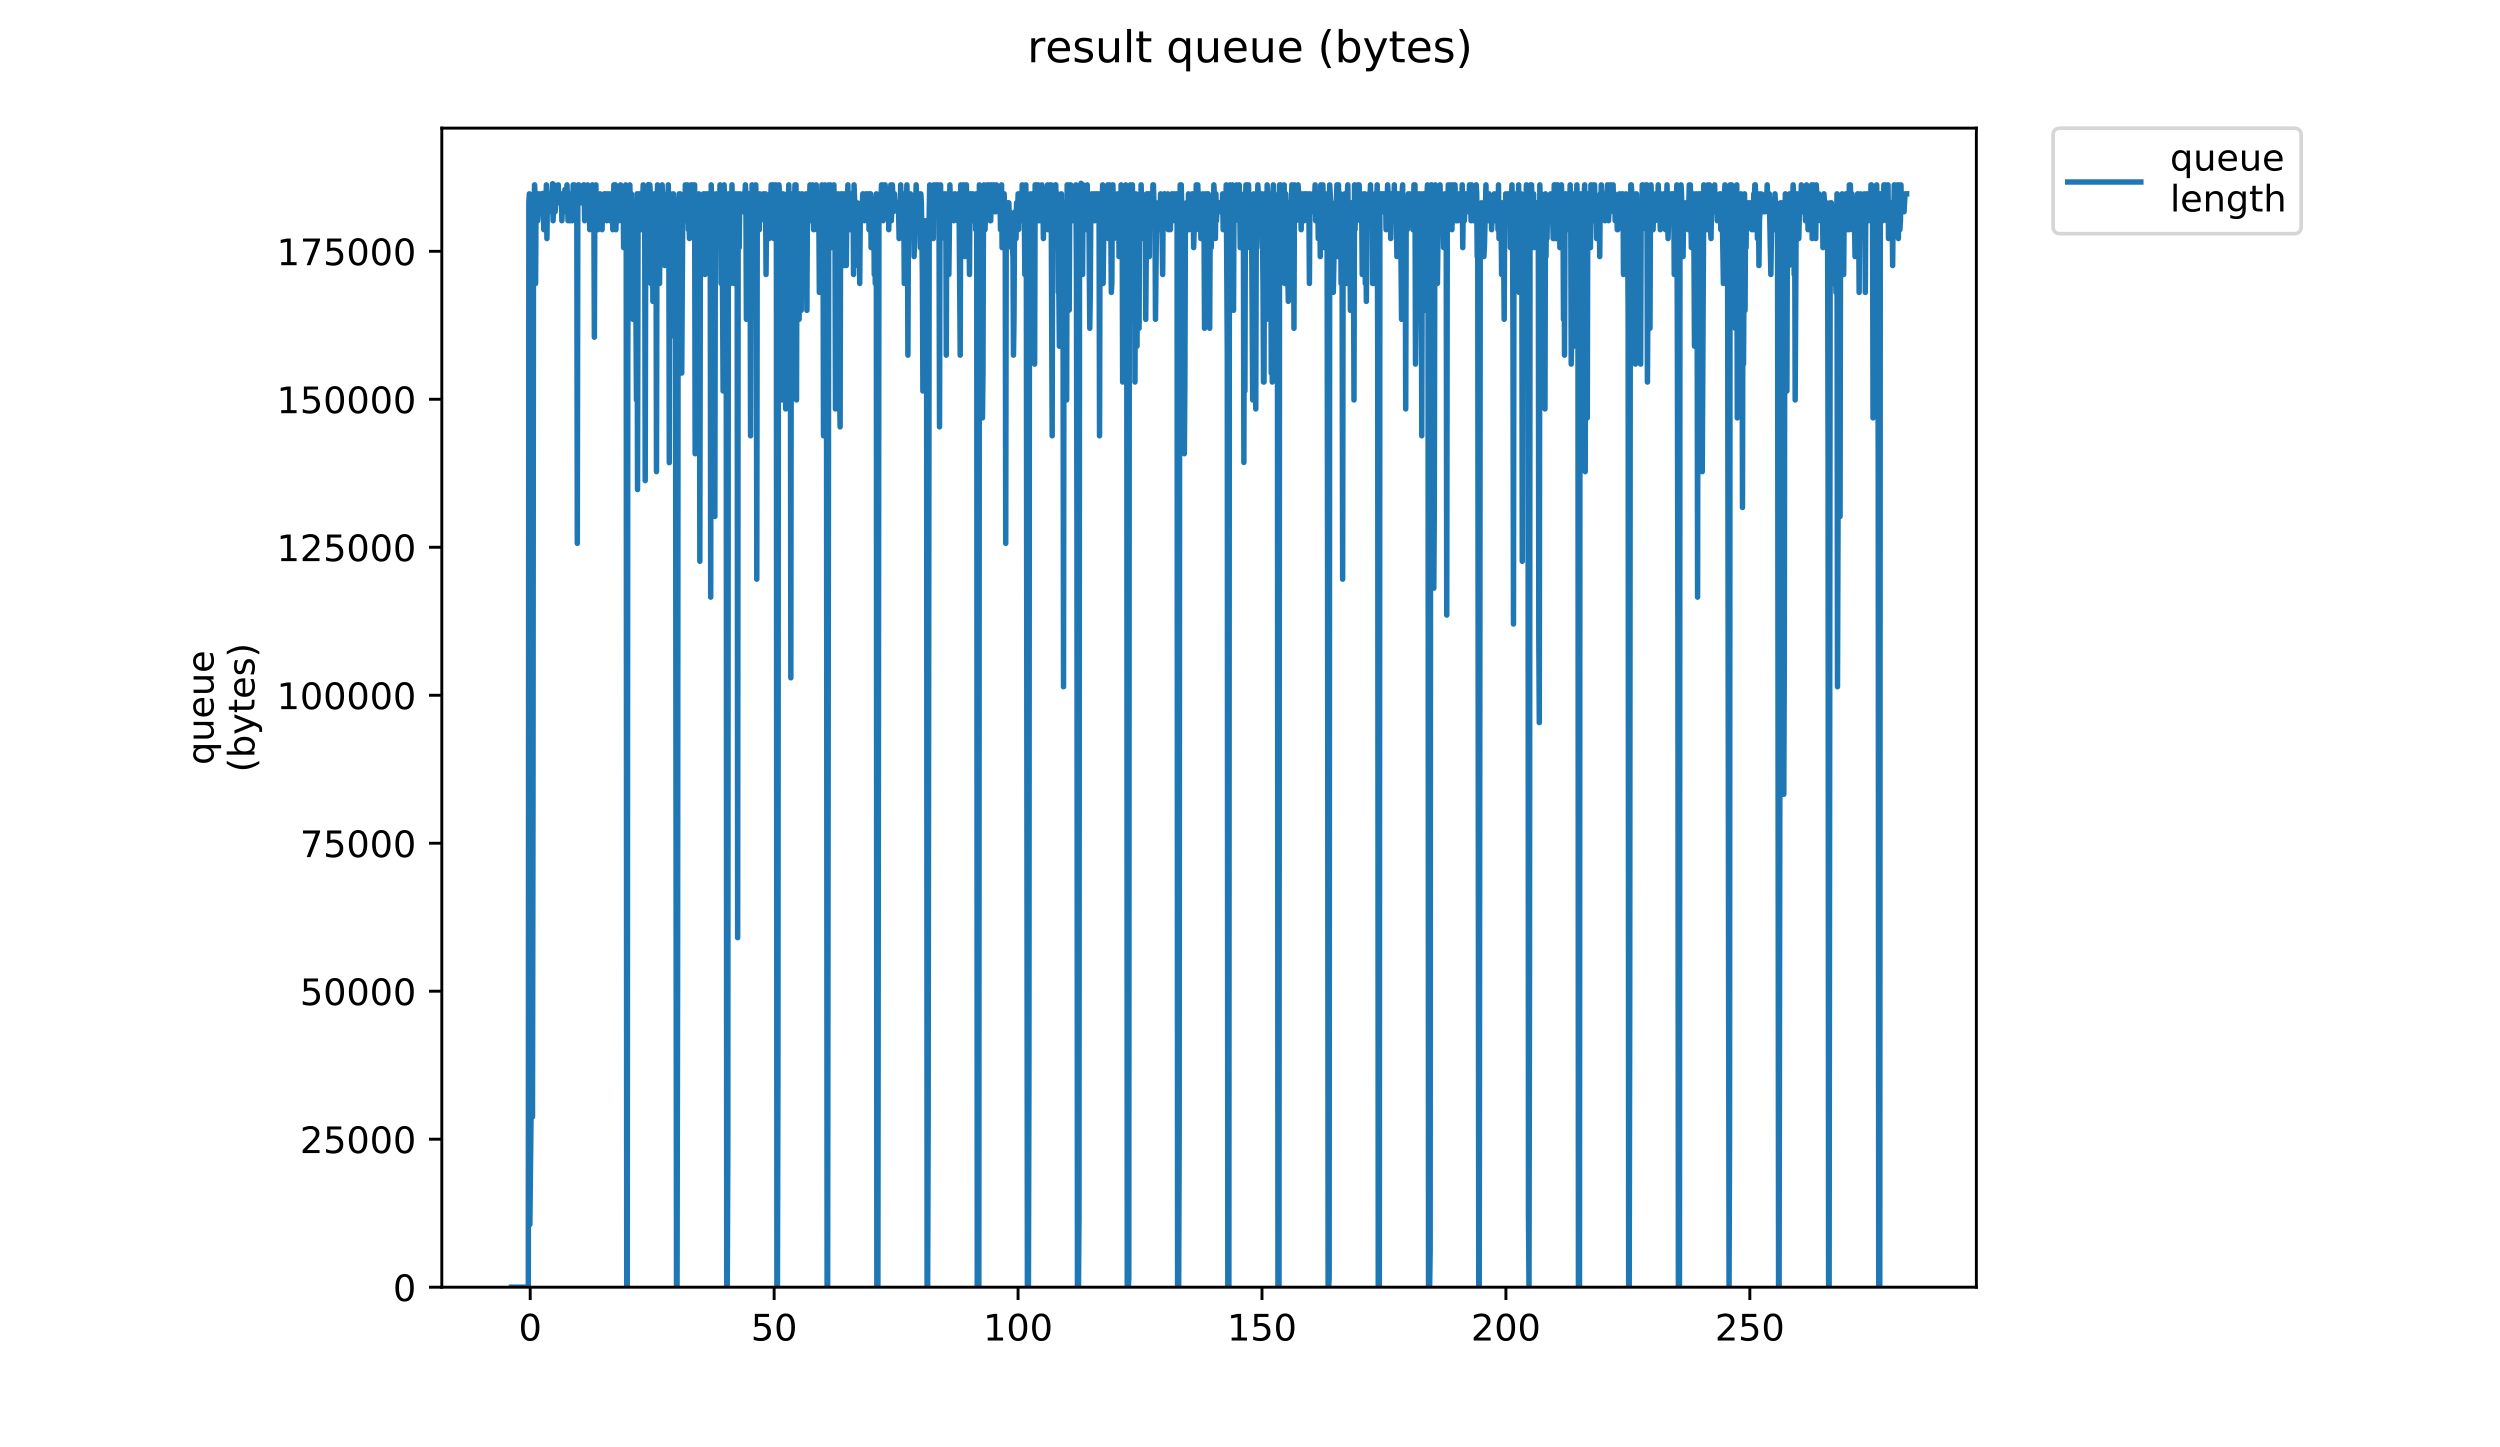 <?xml version="1.0" encoding="utf-8" standalone="no"?>
<!DOCTYPE svg PUBLIC "-//W3C//DTD SVG 1.1//EN"
  "http://www.w3.org/Graphics/SVG/1.1/DTD/svg11.dtd">
<!-- Created with matplotlib (https://matplotlib.org/) -->
<svg height="396pt" version="1.1" viewBox="0 0 684 396" width="684pt" xmlns="http://www.w3.org/2000/svg" xmlns:xlink="http://www.w3.org/1999/xlink">
 <defs>
  <style type="text/css">
*{stroke-linecap:butt;stroke-linejoin:round;}
  </style>
 </defs>
 <g id="figure_1">
  <g id="patch_1">
   <path d="M 0 396 
L 684 396 
L 684 0 
L 0 0 
z
" style="fill:#ffffff;"/>
  </g>
  <g id="axes_1">
   <g id="patch_2">
    <path d="M 120.879 352.174 
L 540.734 352.174 
L 540.734 35.062 
L 120.879 35.062 
z
" style="fill:#ffffff;"/>
   </g>
   <g id="matplotlib.axis_1">
    <g id="xtick_1">
     <g id="line2d_1">
      <defs>
       <path d="M 0 0 
L 0 3.5 
" id="m556cbbabf4" style="stroke:#000000;stroke-width:0.8;"/>
      </defs>
      <g>
       <use style="stroke:#000000;stroke-width:0.8;" x="145.066" xlink:href="#m556cbbabf4" y="352.174"/>
      </g>
     </g>
     <g id="text_1">
      <!-- 0 -->
      <defs>
       <path d="M 31.781 66.406 
Q 24.172 66.406 20.328 58.906 
Q 16.5 51.422 16.5 36.375 
Q 16.5 21.391 20.328 13.891 
Q 24.172 6.391 31.781 6.391 
Q 39.453 6.391 43.281 13.891 
Q 47.125 21.391 47.125 36.375 
Q 47.125 51.422 43.281 58.906 
Q 39.453 66.406 31.781 66.406 
z
M 31.781 74.219 
Q 44.047 74.219 50.516 64.516 
Q 56.984 54.828 56.984 36.375 
Q 56.984 17.969 50.516 8.266 
Q 44.047 -1.422 31.781 -1.422 
Q 19.531 -1.422 13.062 8.266 
Q 6.594 17.969 6.594 36.375 
Q 6.594 54.828 13.062 64.516 
Q 19.531 74.219 31.781 74.219 
z
" id="DejaVuSans-48"/>
      </defs>
      <g transform="translate(141.885 366.773)scale(0.1 -0.1)">
       <use xlink:href="#DejaVuSans-48"/>
      </g>
     </g>
    </g>
    <g id="xtick_2">
     <g id="line2d_2">
      <g>
       <use style="stroke:#000000;stroke-width:0.8;" x="211.804" xlink:href="#m556cbbabf4" y="352.174"/>
      </g>
     </g>
     <g id="text_2">
      <!-- 50 -->
      <defs>
       <path d="M 10.797 72.906 
L 49.516 72.906 
L 49.516 64.594 
L 19.828 64.594 
L 19.828 46.734 
Q 21.969 47.469 24.109 47.828 
Q 26.266 48.188 28.422 48.188 
Q 40.625 48.188 47.75 41.5 
Q 54.891 34.812 54.891 23.391 
Q 54.891 11.625 47.562 5.094 
Q 40.234 -1.422 26.906 -1.422 
Q 22.312 -1.422 17.547 -0.641 
Q 12.797 0.141 7.719 1.703 
L 7.719 11.625 
Q 12.109 9.234 16.797 8.062 
Q 21.484 6.891 26.703 6.891 
Q 35.156 6.891 40.078 11.328 
Q 45.016 15.766 45.016 23.391 
Q 45.016 31 40.078 35.438 
Q 35.156 39.891 26.703 39.891 
Q 22.75 39.891 18.812 39.016 
Q 14.891 38.141 10.797 36.281 
z
" id="DejaVuSans-53"/>
      </defs>
      <g transform="translate(205.442 366.773)scale(0.1 -0.1)">
       <use xlink:href="#DejaVuSans-53"/>
       <use x="63.623" xlink:href="#DejaVuSans-48"/>
      </g>
     </g>
    </g>
    <g id="xtick_3">
     <g id="line2d_3">
      <g>
       <use style="stroke:#000000;stroke-width:0.8;" x="278.542" xlink:href="#m556cbbabf4" y="352.174"/>
      </g>
     </g>
     <g id="text_3">
      <!-- 100 -->
      <defs>
       <path d="M 12.406 8.297 
L 28.516 8.297 
L 28.516 63.922 
L 10.984 60.406 
L 10.984 69.391 
L 28.422 72.906 
L 38.281 72.906 
L 38.281 8.297 
L 54.391 8.297 
L 54.391 0 
L 12.406 0 
z
" id="DejaVuSans-49"/>
      </defs>
      <g transform="translate(268.998 366.773)scale(0.1 -0.1)">
       <use xlink:href="#DejaVuSans-49"/>
       <use x="63.623" xlink:href="#DejaVuSans-48"/>
       <use x="127.246" xlink:href="#DejaVuSans-48"/>
      </g>
     </g>
    </g>
    <g id="xtick_4">
     <g id="line2d_4">
      <g>
       <use style="stroke:#000000;stroke-width:0.8;" x="345.28" xlink:href="#m556cbbabf4" y="352.174"/>
      </g>
     </g>
     <g id="text_4">
      <!-- 150 -->
      <g transform="translate(335.736 366.773)scale(0.1 -0.1)">
       <use xlink:href="#DejaVuSans-49"/>
       <use x="63.623" xlink:href="#DejaVuSans-53"/>
       <use x="127.246" xlink:href="#DejaVuSans-48"/>
      </g>
     </g>
    </g>
    <g id="xtick_5">
     <g id="line2d_5">
      <g>
       <use style="stroke:#000000;stroke-width:0.8;" x="412.018" xlink:href="#m556cbbabf4" y="352.174"/>
      </g>
     </g>
     <g id="text_5">
      <!-- 200 -->
      <defs>
       <path d="M 19.188 8.297 
L 53.609 8.297 
L 53.609 0 
L 7.328 0 
L 7.328 8.297 
Q 12.938 14.109 22.625 23.891 
Q 32.328 33.688 34.812 36.531 
Q 39.547 41.844 41.422 45.531 
Q 43.312 49.219 43.312 52.781 
Q 43.312 58.594 39.234 62.25 
Q 35.156 65.922 28.609 65.922 
Q 23.969 65.922 18.812 64.312 
Q 13.672 62.703 7.812 59.422 
L 7.812 69.391 
Q 13.766 71.781 18.938 73 
Q 24.125 74.219 28.422 74.219 
Q 39.75 74.219 46.484 68.547 
Q 53.219 62.891 53.219 53.422 
Q 53.219 48.922 51.531 44.891 
Q 49.859 40.875 45.406 35.406 
Q 44.188 33.984 37.641 27.219 
Q 31.109 20.453 19.188 8.297 
z
" id="DejaVuSans-50"/>
      </defs>
      <g transform="translate(402.474 366.773)scale(0.1 -0.1)">
       <use xlink:href="#DejaVuSans-50"/>
       <use x="63.623" xlink:href="#DejaVuSans-48"/>
       <use x="127.246" xlink:href="#DejaVuSans-48"/>
      </g>
     </g>
    </g>
    <g id="xtick_6">
     <g id="line2d_6">
      <g>
       <use style="stroke:#000000;stroke-width:0.8;" x="478.756" xlink:href="#m556cbbabf4" y="352.174"/>
      </g>
     </g>
     <g id="text_6">
      <!-- 250 -->
      <g transform="translate(469.212 366.773)scale(0.1 -0.1)">
       <use xlink:href="#DejaVuSans-50"/>
       <use x="63.623" xlink:href="#DejaVuSans-53"/>
       <use x="127.246" xlink:href="#DejaVuSans-48"/>
      </g>
     </g>
    </g>
   </g>
   <g id="matplotlib.axis_2">
    <g id="ytick_1">
     <g id="line2d_7">
      <defs>
       <path d="M 0 0 
L -3.5 0 
" id="m782f4187f7" style="stroke:#000000;stroke-width:0.8;"/>
      </defs>
      <g>
       <use style="stroke:#000000;stroke-width:0.8;" x="120.879" xlink:href="#m782f4187f7" y="352.174"/>
      </g>
     </g>
     <g id="text_7">
      <!-- 0 -->
      <g transform="translate(107.516 355.973)scale(0.1 -0.1)">
       <use xlink:href="#DejaVuSans-48"/>
      </g>
     </g>
    </g>
    <g id="ytick_2">
     <g id="line2d_8">
      <g>
       <use style="stroke:#000000;stroke-width:0.8;" x="120.879" xlink:href="#m782f4187f7" y="311.686"/>
      </g>
     </g>
     <g id="text_8">
      <!-- 25000 -->
      <g transform="translate(82.066 315.485)scale(0.1 -0.1)">
       <use xlink:href="#DejaVuSans-50"/>
       <use x="63.623" xlink:href="#DejaVuSans-53"/>
       <use x="127.246" xlink:href="#DejaVuSans-48"/>
       <use x="190.869" xlink:href="#DejaVuSans-48"/>
       <use x="254.492" xlink:href="#DejaVuSans-48"/>
      </g>
     </g>
    </g>
    <g id="ytick_3">
     <g id="line2d_9">
      <g>
       <use style="stroke:#000000;stroke-width:0.8;" x="120.879" xlink:href="#m782f4187f7" y="271.197"/>
      </g>
     </g>
     <g id="text_9">
      <!-- 50000 -->
      <g transform="translate(82.066 274.997)scale(0.1 -0.1)">
       <use xlink:href="#DejaVuSans-53"/>
       <use x="63.623" xlink:href="#DejaVuSans-48"/>
       <use x="127.246" xlink:href="#DejaVuSans-48"/>
       <use x="190.869" xlink:href="#DejaVuSans-48"/>
       <use x="254.492" xlink:href="#DejaVuSans-48"/>
      </g>
     </g>
    </g>
    <g id="ytick_4">
     <g id="line2d_10">
      <g>
       <use style="stroke:#000000;stroke-width:0.8;" x="120.879" xlink:href="#m782f4187f7" y="230.709"/>
      </g>
     </g>
     <g id="text_10">
      <!-- 75000 -->
      <defs>
       <path d="M 8.203 72.906 
L 55.078 72.906 
L 55.078 68.703 
L 28.609 0 
L 18.312 0 
L 43.219 64.594 
L 8.203 64.594 
z
" id="DejaVuSans-55"/>
      </defs>
      <g transform="translate(82.066 234.508)scale(0.1 -0.1)">
       <use xlink:href="#DejaVuSans-55"/>
       <use x="63.623" xlink:href="#DejaVuSans-53"/>
       <use x="127.246" xlink:href="#DejaVuSans-48"/>
       <use x="190.869" xlink:href="#DejaVuSans-48"/>
       <use x="254.492" xlink:href="#DejaVuSans-48"/>
      </g>
     </g>
    </g>
    <g id="ytick_5">
     <g id="line2d_11">
      <g>
       <use style="stroke:#000000;stroke-width:0.8;" x="120.879" xlink:href="#m782f4187f7" y="190.221"/>
      </g>
     </g>
     <g id="text_11">
      <!-- 100000 -->
      <g transform="translate(75.704 194.02)scale(0.1 -0.1)">
       <use xlink:href="#DejaVuSans-49"/>
       <use x="63.623" xlink:href="#DejaVuSans-48"/>
       <use x="127.246" xlink:href="#DejaVuSans-48"/>
       <use x="190.869" xlink:href="#DejaVuSans-48"/>
       <use x="254.492" xlink:href="#DejaVuSans-48"/>
       <use x="318.115" xlink:href="#DejaVuSans-48"/>
      </g>
     </g>
    </g>
    <g id="ytick_6">
     <g id="line2d_12">
      <g>
       <use style="stroke:#000000;stroke-width:0.8;" x="120.879" xlink:href="#m782f4187f7" y="149.732"/>
      </g>
     </g>
     <g id="text_12">
      <!-- 125000 -->
      <g transform="translate(75.704 153.531)scale(0.1 -0.1)">
       <use xlink:href="#DejaVuSans-49"/>
       <use x="63.623" xlink:href="#DejaVuSans-50"/>
       <use x="127.246" xlink:href="#DejaVuSans-53"/>
       <use x="190.869" xlink:href="#DejaVuSans-48"/>
       <use x="254.492" xlink:href="#DejaVuSans-48"/>
       <use x="318.115" xlink:href="#DejaVuSans-48"/>
      </g>
     </g>
    </g>
    <g id="ytick_7">
     <g id="line2d_13">
      <g>
       <use style="stroke:#000000;stroke-width:0.8;" x="120.879" xlink:href="#m782f4187f7" y="109.244"/>
      </g>
     </g>
     <g id="text_13">
      <!-- 150000 -->
      <g transform="translate(75.704 113.043)scale(0.1 -0.1)">
       <use xlink:href="#DejaVuSans-49"/>
       <use x="63.623" xlink:href="#DejaVuSans-53"/>
       <use x="127.246" xlink:href="#DejaVuSans-48"/>
       <use x="190.869" xlink:href="#DejaVuSans-48"/>
       <use x="254.492" xlink:href="#DejaVuSans-48"/>
       <use x="318.115" xlink:href="#DejaVuSans-48"/>
      </g>
     </g>
    </g>
    <g id="ytick_8">
     <g id="line2d_14">
      <g>
       <use style="stroke:#000000;stroke-width:0.8;" x="120.879" xlink:href="#m782f4187f7" y="68.755"/>
      </g>
     </g>
     <g id="text_14">
      <!-- 175000 -->
      <g transform="translate(75.704 72.555)scale(0.1 -0.1)">
       <use xlink:href="#DejaVuSans-49"/>
       <use x="63.623" xlink:href="#DejaVuSans-55"/>
       <use x="127.246" xlink:href="#DejaVuSans-53"/>
       <use x="190.869" xlink:href="#DejaVuSans-48"/>
       <use x="254.492" xlink:href="#DejaVuSans-48"/>
       <use x="318.115" xlink:href="#DejaVuSans-48"/>
      </g>
     </g>
    </g>
    <g id="text_15">
     <!-- queue -->
     <defs>
      <path d="M 14.797 27.297 
Q 14.797 17.391 18.875 11.75 
Q 22.953 6.109 30.078 6.109 
Q 37.203 6.109 41.297 11.75 
Q 45.406 17.391 45.406 27.297 
Q 45.406 37.203 41.297 42.844 
Q 37.203 48.484 30.078 48.484 
Q 22.953 48.484 18.875 42.844 
Q 14.797 37.203 14.797 27.297 
z
M 45.406 8.203 
Q 42.578 3.328 38.25 0.953 
Q 33.938 -1.422 27.875 -1.422 
Q 17.969 -1.422 11.734 6.484 
Q 5.516 14.406 5.516 27.297 
Q 5.516 40.188 11.734 48.094 
Q 17.969 56 27.875 56 
Q 33.938 56 38.25 53.625 
Q 42.578 51.266 45.406 46.391 
L 45.406 54.688 
L 54.391 54.688 
L 54.391 -20.797 
L 45.406 -20.797 
z
" id="DejaVuSans-113"/>
      <path d="M 8.5 21.578 
L 8.5 54.688 
L 17.484 54.688 
L 17.484 21.922 
Q 17.484 14.156 20.5 10.266 
Q 23.531 6.391 29.594 6.391 
Q 36.859 6.391 41.078 11.031 
Q 45.312 15.672 45.312 23.688 
L 45.312 54.688 
L 54.297 54.688 
L 54.297 0 
L 45.312 0 
L 45.312 8.406 
Q 42.047 3.422 37.719 1 
Q 33.406 -1.422 27.688 -1.422 
Q 18.266 -1.422 13.375 4.438 
Q 8.5 10.297 8.5 21.578 
z
M 31.109 56 
z
" id="DejaVuSans-117"/>
      <path d="M 56.203 29.594 
L 56.203 25.203 
L 14.891 25.203 
Q 15.484 15.922 20.484 11.062 
Q 25.484 6.203 34.422 6.203 
Q 39.594 6.203 44.453 7.469 
Q 49.312 8.734 54.109 11.281 
L 54.109 2.781 
Q 49.266 0.734 44.188 -0.344 
Q 39.109 -1.422 33.891 -1.422 
Q 20.797 -1.422 13.156 6.188 
Q 5.516 13.812 5.516 26.812 
Q 5.516 40.234 12.766 48.109 
Q 20.016 56 32.328 56 
Q 43.359 56 49.781 48.891 
Q 56.203 41.797 56.203 29.594 
z
M 47.219 32.234 
Q 47.125 39.594 43.094 43.984 
Q 39.062 48.391 32.422 48.391 
Q 24.906 48.391 20.391 44.141 
Q 15.875 39.891 15.188 32.172 
z
" id="DejaVuSans-101"/>
     </defs>
     <g transform="translate(58.426 209.283)rotate(-90)scale(0.1 -0.1)">
      <use xlink:href="#DejaVuSans-113"/>
      <use x="63.477" xlink:href="#DejaVuSans-117"/>
      <use x="126.855" xlink:href="#DejaVuSans-101"/>
      <use x="188.379" xlink:href="#DejaVuSans-117"/>
      <use x="251.758" xlink:href="#DejaVuSans-101"/>
     </g>
     <!-- (bytes) -->
     <defs>
      <path d="M 31 75.875 
Q 24.469 64.656 21.281 53.656 
Q 18.109 42.672 18.109 31.391 
Q 18.109 20.125 21.312 9.062 
Q 24.516 -2 31 -13.188 
L 23.188 -13.188 
Q 15.875 -1.703 12.234 9.375 
Q 8.594 20.453 8.594 31.391 
Q 8.594 42.281 12.203 53.312 
Q 15.828 64.359 23.188 75.875 
z
" id="DejaVuSans-40"/>
      <path d="M 48.688 27.297 
Q 48.688 37.203 44.609 42.844 
Q 40.531 48.484 33.406 48.484 
Q 26.266 48.484 22.188 42.844 
Q 18.109 37.203 18.109 27.297 
Q 18.109 17.391 22.188 11.75 
Q 26.266 6.109 33.406 6.109 
Q 40.531 6.109 44.609 11.75 
Q 48.688 17.391 48.688 27.297 
z
M 18.109 46.391 
Q 20.953 51.266 25.266 53.625 
Q 29.594 56 35.594 56 
Q 45.562 56 51.781 48.094 
Q 58.016 40.188 58.016 27.297 
Q 58.016 14.406 51.781 6.484 
Q 45.562 -1.422 35.594 -1.422 
Q 29.594 -1.422 25.266 0.953 
Q 20.953 3.328 18.109 8.203 
L 18.109 0 
L 9.078 0 
L 9.078 75.984 
L 18.109 75.984 
z
" id="DejaVuSans-98"/>
      <path d="M 32.172 -5.078 
Q 28.375 -14.844 24.75 -17.812 
Q 21.141 -20.797 15.094 -20.797 
L 7.906 -20.797 
L 7.906 -13.281 
L 13.188 -13.281 
Q 16.891 -13.281 18.938 -11.516 
Q 21 -9.766 23.484 -3.219 
L 25.094 0.875 
L 2.984 54.688 
L 12.5 54.688 
L 29.594 11.922 
L 46.688 54.688 
L 56.203 54.688 
z
" id="DejaVuSans-121"/>
      <path d="M 18.312 70.219 
L 18.312 54.688 
L 36.812 54.688 
L 36.812 47.703 
L 18.312 47.703 
L 18.312 18.016 
Q 18.312 11.328 20.141 9.422 
Q 21.969 7.516 27.594 7.516 
L 36.812 7.516 
L 36.812 0 
L 27.594 0 
Q 17.188 0 13.234 3.875 
Q 9.281 7.766 9.281 18.016 
L 9.281 47.703 
L 2.688 47.703 
L 2.688 54.688 
L 9.281 54.688 
L 9.281 70.219 
z
" id="DejaVuSans-116"/>
      <path d="M 44.281 53.078 
L 44.281 44.578 
Q 40.484 46.531 36.375 47.5 
Q 32.281 48.484 27.875 48.484 
Q 21.188 48.484 17.844 46.438 
Q 14.5 44.391 14.5 40.281 
Q 14.5 37.156 16.891 35.375 
Q 19.281 33.594 26.516 31.984 
L 29.594 31.297 
Q 39.156 29.25 43.188 25.516 
Q 47.219 21.781 47.219 15.094 
Q 47.219 7.469 41.188 3.016 
Q 35.156 -1.422 24.609 -1.422 
Q 20.219 -1.422 15.453 -0.562 
Q 10.688 0.297 5.422 2 
L 5.422 11.281 
Q 10.406 8.688 15.234 7.391 
Q 20.062 6.109 24.812 6.109 
Q 31.156 6.109 34.562 8.281 
Q 37.984 10.453 37.984 14.406 
Q 37.984 18.062 35.516 20.016 
Q 33.062 21.969 24.703 23.781 
L 21.578 24.516 
Q 13.234 26.266 9.516 29.906 
Q 5.812 33.547 5.812 39.891 
Q 5.812 47.609 11.281 51.797 
Q 16.75 56 26.812 56 
Q 31.781 56 36.172 55.266 
Q 40.578 54.547 44.281 53.078 
z
" id="DejaVuSans-115"/>
      <path d="M 8.016 75.875 
L 15.828 75.875 
Q 23.141 64.359 26.781 53.312 
Q 30.422 42.281 30.422 31.391 
Q 30.422 20.453 26.781 9.375 
Q 23.141 -1.703 15.828 -13.188 
L 8.016 -13.188 
Q 14.5 -2 17.703 9.062 
Q 20.906 20.125 20.906 31.391 
Q 20.906 42.672 17.703 53.656 
Q 14.5 64.656 8.016 75.875 
z
" id="DejaVuSans-41"/>
     </defs>
     <g transform="translate(69.624 211.295)rotate(-90)scale(0.1 -0.1)">
      <use xlink:href="#DejaVuSans-40"/>
      <use x="39.014" xlink:href="#DejaVuSans-98"/>
      <use x="102.49" xlink:href="#DejaVuSans-121"/>
      <use x="161.67" xlink:href="#DejaVuSans-116"/>
      <use x="200.879" xlink:href="#DejaVuSans-101"/>
      <use x="262.402" xlink:href="#DejaVuSans-115"/>
      <use x="314.502" xlink:href="#DejaVuSans-41"/>
     </g>
    </g>
   </g>
   <g id="line2d_15">
    <path clip-path="url(#p76e6e41768)" d="M 139.963 352.174 
L 144.548 352.174 
L 144.688 55.485 
L 144.829 53.033 
L 144.97 335.01 
L 145.395 295.788 
L 145.542 236.931 
L 145.689 305.587 
L 145.83 219.767 
L 145.971 53.033 
L 146.112 57.937 
L 146.253 50.581 
L 146.394 53.033 
L 146.534 77.553 
L 146.675 53.033 
L 146.816 53.033 
L 146.957 55.485 
L 147.098 60.389 
L 147.238 57.83 
L 147.379 53.033 
L 147.519 55.485 
L 147.66 53.033 
L 147.943 57.937 
L 148.083 57.937 
L 148.365 53.033 
L 148.506 52.926 
L 148.787 62.841 
L 148.929 53.033 
L 149.073 60.389 
L 149.354 55.485 
L 149.495 50.581 
L 149.636 65.27 
L 149.777 53.033 
L 149.918 56.661 
L 150.059 55.485 
L 150.199 57.937 
L 150.34 53.033 
L 150.482 53.033 
L 150.762 57.937 
L 151.185 50.26 
L 151.326 60.389 
L 151.609 50.581 
L 151.89 57.937 
L 152.171 53.033 
L 152.312 53.033 
L 152.456 55.485 
L 152.596 54.209 
L 152.737 50.581 
L 152.878 55.485 
L 153.441 55.485 
L 153.584 53.033 
L 153.725 60.389 
L 154.006 53.033 
L 154.147 57.937 
L 154.569 51.838 
L 154.71 53.033 
L 154.85 57.937 
L 155.131 50.581 
L 155.412 60.389 
L 155.553 53.033 
L 155.696 55.485 
L 155.837 55.485 
L 155.977 60.389 
L 156.118 57.937 
L 156.26 53.033 
L 156.401 55.485 
L 156.541 60.389 
L 156.822 50.581 
L 156.964 55.485 
L 157.104 50.581 
L 157.386 57.937 
L 157.526 53.033 
L 157.667 57.937 
L 157.808 53.033 
L 157.949 148.66 
L 158.09 55.485 
L 158.231 50.581 
L 158.372 50.581 
L 158.512 55.485 
L 158.657 55.485 
L 158.802 53.033 
L 158.947 55.485 
L 159.092 55.485 
L 159.237 53.033 
L 159.382 55.485 
L 159.522 55.485 
L 159.664 50.581 
L 159.807 50.581 
L 159.948 60.389 
L 160.228 55.485 
L 160.51 55.485 
L 160.791 50.581 
L 160.932 57.937 
L 161.073 53.033 
L 161.354 62.841 
L 161.494 53.033 
L 161.636 60.389 
L 161.917 55.485 
L 162.059 50.581 
L 162.199 55.485 
L 162.34 53.033 
L 162.48 57.937 
L 162.62 92.265 
L 162.76 53.033 
L 162.9 55.485 
L 163.04 50.581 
L 163.18 60.389 
L 163.32 53.033 
L 163.603 62.841 
L 163.745 60.389 
L 163.887 60.389 
L 164.167 53.033 
L 164.307 60.389 
L 164.447 57.937 
L 164.587 57.937 
L 164.727 62.841 
L 164.869 55.485 
L 165.011 60.389 
L 165.291 53.033 
L 165.431 57.937 
L 165.571 53.033 
L 165.851 53.033 
L 165.991 60.389 
L 166.131 57.937 
L 166.273 53.033 
L 166.413 53.033 
L 166.693 57.937 
L 166.833 53.033 
L 166.973 60.389 
L 167.253 55.485 
L 167.532 55.485 
L 167.673 62.841 
L 167.953 50.581 
L 168.093 55.485 
L 168.233 50.581 
L 168.373 50.581 
L 168.513 62.841 
L 168.653 55.485 
L 169.077 55.485 
L 169.357 60.389 
L 169.64 53.033 
L 169.781 50.581 
L 169.921 57.937 
L 170.061 53.033 
L 170.201 53.033 
L 170.342 55.485 
L 170.482 53.033 
L 170.623 67.745 
L 170.764 55.485 
L 170.904 57.937 
L 171.185 50.581 
L 171.328 53.033 
L 171.471 352.174 
L 171.617 352.174 
L 171.758 99.62 
L 171.898 53.033 
L 172.039 55.485 
L 172.319 50.581 
L 172.459 55.485 
L 172.599 55.485 
L 172.739 53.033 
L 172.879 60.389 
L 173.019 57.937 
L 173.159 87.361 
L 173.299 60.389 
L 173.439 57.937 
L 173.579 57.937 
L 173.719 70.197 
L 173.859 62.841 
L 174.139 109.428 
L 174.283 53.033 
L 174.426 133.948 
L 174.567 62.841 
L 174.706 53.033 
L 174.846 60.389 
L 174.986 53.033 
L 175.126 55.485 
L 175.266 55.485 
L 175.406 62.841 
L 175.546 55.485 
L 175.689 60.389 
L 175.969 50.581 
L 176.249 55.485 
L 176.389 60.389 
L 176.529 131.496 
L 176.67 62.841 
L 176.81 72.649 
L 177.091 53.033 
L 177.232 62.841 
L 177.372 50.513 
L 177.652 55.485 
L 177.792 50.581 
L 177.932 53.033 
L 178.072 77.553 
L 178.212 60.389 
L 178.353 57.937 
L 178.493 57.937 
L 178.633 82.457 
L 178.773 57.937 
L 178.913 60.389 
L 179.053 53.033 
L 179.333 60.389 
L 179.473 55.485 
L 179.614 129.044 
L 179.754 57.937 
L 179.894 50.581 
L 180.034 53.033 
L 180.174 53.033 
L 180.314 55.485 
L 180.454 77.553 
L 180.594 57.937 
L 180.734 57.937 
L 180.874 53.033 
L 181.014 65.27 
L 181.155 50.581 
L 181.435 57.937 
L 181.575 53.033 
L 181.854 72.649 
L 182.134 55.485 
L 182.277 55.485 
L 182.418 57.937 
L 182.559 53.033 
L 182.699 60.389 
L 182.839 50.581 
L 182.98 57.937 
L 183.12 126.592 
L 183.259 55.485 
L 183.399 53.033 
L 183.539 60.389 
L 183.68 57.937 
L 183.82 65.27 
L 183.96 55.485 
L 184.1 55.485 
L 184.24 53.033 
L 184.38 57.937 
L 184.52 57.937 
L 184.66 92.265 
L 184.8 70.197 
L 185.092 352.174 
L 185.239 352.174 
L 185.389 268.807 
L 185.537 57.937 
L 185.678 57.937 
L 185.819 53.033 
L 185.96 55.485 
L 186.1 53.033 
L 186.381 60.389 
L 186.522 102.072 
L 186.803 57.937 
L 186.944 55.485 
L 187.225 55.485 
L 187.366 60.389 
L 187.507 50.581 
L 187.651 60.389 
L 187.792 53.033 
L 187.933 60.389 
L 188.073 50.581 
L 188.214 53.033 
L 188.356 62.841 
L 188.497 57.937 
L 188.638 65.27 
L 188.919 53.033 
L 189.061 50.581 
L 189.203 60.389 
L 189.484 50.581 
L 189.624 57.937 
L 190.046 50.581 
L 190.189 124.14 
L 190.335 62.841 
L 190.479 55.485 
L 190.624 60.389 
L 190.913 60.389 
L 191.194 53.033 
L 191.334 62.841 
L 191.475 153.564 
L 191.618 70.197 
L 191.759 55.485 
L 192.042 60.389 
L 192.466 53.033 
L 192.608 62.841 
L 192.748 53.033 
L 192.889 75.101 
L 193.174 53.033 
L 193.315 57.937 
L 193.597 53.033 
L 193.738 57.937 
L 193.879 53.033 
L 194.02 67.745 
L 194.161 55.485 
L 194.305 53.033 
L 194.447 163.372 
L 194.589 50.581 
L 194.731 60.389 
L 194.872 53.033 
L 195.014 57.937 
L 195.155 53.033 
L 195.439 57.937 
L 195.581 141.304 
L 195.723 57.937 
L 195.863 60.389 
L 196.003 53.033 
L 196.145 55.485 
L 196.286 55.485 
L 196.427 53.033 
L 196.569 55.485 
L 196.709 53.033 
L 196.852 57.937 
L 196.996 50.581 
L 197.138 55.485 
L 197.278 77.553 
L 197.419 60.389 
L 197.56 57.937 
L 197.841 106.976 
L 198.122 50.581 
L 198.263 57.937 
L 198.405 53.033 
L 198.546 62.841 
L 198.688 53.033 
L 198.832 352.174 
L 198.979 352.174 
L 199.127 315.394 
L 199.269 53.033 
L 199.414 60.389 
L 199.559 57.937 
L 199.701 60.389 
L 199.843 77.553 
L 199.984 75.101 
L 200.267 50.581 
L 200.41 57.937 
L 200.551 53.033 
L 200.694 53.033 
L 200.836 77.553 
L 200.978 55.485 
L 201.119 55.485 
L 201.26 53.033 
L 201.4 53.033 
L 201.541 55.485 
L 201.682 55.485 
L 201.823 256.547 
L 201.964 53.033 
L 202.104 65.27 
L 202.246 67.745 
L 202.387 55.485 
L 202.527 53.033 
L 202.808 57.937 
L 202.948 55.485 
L 203.088 55.485 
L 203.228 57.937 
L 203.368 53.033 
L 203.651 57.937 
L 203.933 50.581 
L 204.073 53.033 
L 204.214 87.361 
L 204.358 55.485 
L 204.5 55.485 
L 204.64 75.101 
L 204.781 53.033 
L 204.921 70.197 
L 205.065 55.485 
L 205.208 55.485 
L 205.352 119.236 
L 205.492 70.197 
L 205.633 65.27 
L 205.774 50.581 
L 205.914 62.841 
L 206.055 55.485 
L 206.197 55.485 
L 206.485 67.745 
L 206.769 50.581 
L 206.91 55.485 
L 207.052 158.468 
L 207.193 53.033 
L 207.335 53.033 
L 207.476 60.389 
L 207.618 55.485 
L 207.76 62.841 
L 207.9 53.033 
L 208.041 60.389 
L 208.181 55.485 
L 208.322 55.485 
L 208.462 57.937 
L 208.602 55.485 
L 208.742 55.485 
L 208.882 53.033 
L 209.026 55.485 
L 209.167 53.033 
L 209.309 57.937 
L 209.45 53.033 
L 209.59 75.101 
L 209.731 57.937 
L 209.872 60.389 
L 210.013 55.485 
L 210.157 55.485 
L 210.439 65.27 
L 210.72 53.033 
L 210.86 55.485 
L 211.001 50.581 
L 211.284 57.937 
L 211.425 50.581 
L 211.566 55.485 
L 211.711 65.27 
L 211.853 53.033 
L 211.996 50.581 
L 212.137 65.27 
L 212.277 50.581 
L 212.418 62.841 
L 212.559 352.174 
L 212.701 352.174 
L 212.841 295.788 
L 212.984 57.937 
L 213.128 50.581 
L 213.268 52.829 
L 213.409 60.389 
L 213.55 53.033 
L 213.691 70.197 
L 213.831 109.428 
L 213.972 55.485 
L 214.112 55.485 
L 214.253 53.033 
L 214.394 57.937 
L 214.535 55.485 
L 214.678 65.27 
L 214.96 111.88 
L 215.101 55.485 
L 215.241 55.485 
L 215.381 53.033 
L 215.522 53.033 
L 215.667 57.937 
L 215.808 50.581 
L 215.949 62.841 
L 216.09 57.937 
L 216.23 60.389 
L 216.372 185.44 
L 216.514 55.485 
L 216.655 60.389 
L 216.796 53.033 
L 216.937 57.937 
L 217.079 55.485 
L 217.223 60.389 
L 217.505 50.581 
L 217.645 57.937 
L 217.786 50.581 
L 217.927 109.428 
L 218.069 53.033 
L 218.211 55.485 
L 218.356 60.389 
L 218.498 57.937 
L 218.639 87.361 
L 218.781 53.033 
L 218.923 62.841 
L 219.064 60.389 
L 219.206 84.909 
L 219.346 57.937 
L 219.488 53.033 
L 219.629 57.937 
L 219.772 55.485 
L 219.914 55.485 
L 220.056 57.937 
L 220.198 55.485 
L 220.34 57.937 
L 220.481 53.033 
L 220.764 84.909 
L 220.907 57.937 
L 221.191 53.033 
L 221.334 57.937 
L 221.617 50.581 
L 221.758 60.389 
L 221.899 55.485 
L 222.04 55.485 
L 222.181 57.937 
L 222.323 50.581 
L 222.607 62.841 
L 222.748 55.485 
L 223.032 60.389 
L 223.316 50.581 
L 223.459 62.841 
L 223.599 55.485 
L 223.886 55.485 
L 224.029 57.937 
L 224.173 80.005 
L 224.457 53.033 
L 224.598 62.841 
L 224.879 50.581 
L 225.02 60.389 
L 225.162 55.485 
L 225.305 119.236 
L 225.446 53.033 
L 225.586 55.485 
L 225.728 50.581 
L 225.87 62.841 
L 226.01 53.033 
L 226.15 124.14 
L 226.294 352.174 
L 226.442 352.174 
L 226.739 50.581 
L 226.882 60.389 
L 227.171 50.581 
L 227.312 53.033 
L 227.595 67.745 
L 227.737 57.937 
L 227.878 57.937 
L 228.159 50.581 
L 228.3 65.27 
L 228.441 57.937 
L 228.583 111.88 
L 228.725 60.389 
L 228.866 53.033 
L 229.011 57.937 
L 229.152 57.937 
L 229.293 60.389 
L 229.433 53.033 
L 229.574 57.937 
L 229.715 106.976 
L 229.856 116.784 
L 229.997 55.485 
L 230.137 53.033 
L 230.42 53.033 
L 230.702 57.937 
L 230.843 72.649 
L 230.986 53.033 
L 231.267 57.937 
L 231.407 70.197 
L 231.547 72.649 
L 231.692 57.937 
L 231.833 57.937 
L 231.974 50.581 
L 232.116 57.937 
L 232.256 57.937 
L 232.397 62.841 
L 232.538 55.485 
L 232.679 60.389 
L 232.82 53.033 
L 232.961 53.033 
L 233.245 57.937 
L 233.385 53.033 
L 233.526 75.101 
L 233.666 50.581 
L 233.947 57.937 
L 234.087 57.937 
L 234.228 55.485 
L 234.372 57.937 
L 234.513 55.485 
L 234.654 72.649 
L 234.794 67.745 
L 234.935 67.745 
L 235.075 62.841 
L 235.216 77.553 
L 235.356 60.389 
L 235.638 55.485 
L 235.779 55.485 
L 235.921 57.937 
L 236.062 53.033 
L 236.203 53.033 
L 236.486 60.389 
L 236.627 55.485 
L 236.767 55.485 
L 236.911 53.033 
L 237.054 55.485 
L 237.197 53.033 
L 237.338 60.389 
L 237.479 57.937 
L 237.621 53.033 
L 237.763 62.841 
L 237.904 53.033 
L 238.192 53.033 
L 238.335 67.745 
L 238.481 67.745 
L 238.765 57.937 
L 238.908 55.485 
L 239.051 55.485 
L 239.194 75.101 
L 239.335 60.389 
L 239.477 77.553 
L 239.619 55.485 
L 239.76 53.033 
L 239.902 352.174 
L 240.192 352.174 
L 240.475 60.389 
L 240.617 60.389 
L 240.758 53.033 
L 240.9 57.937 
L 241.041 55.485 
L 241.181 50.581 
L 241.323 57.937 
L 241.464 50.581 
L 241.606 60.389 
L 241.747 53.033 
L 241.889 53.033 
L 242.03 50.581 
L 242.172 50.581 
L 242.595 57.937 
L 242.736 55.485 
L 242.879 57.937 
L 243.023 53.033 
L 243.166 62.841 
L 243.307 55.485 
L 243.591 55.485 
L 243.732 50.581 
L 243.873 60.389 
L 244.156 50.581 
L 244.439 57.937 
L 244.581 53.033 
L 244.722 53.033 
L 244.864 55.485 
L 245.714 55.485 
L 245.855 57.937 
L 245.997 65.27 
L 246.138 57.937 
L 246.28 62.841 
L 246.422 50.581 
L 246.564 55.485 
L 246.706 53.033 
L 246.847 55.485 
L 246.989 53.033 
L 247.131 60.389 
L 247.273 57.937 
L 247.414 77.553 
L 247.696 55.485 
L 247.837 62.841 
L 248.119 50.581 
L 248.26 55.485 
L 248.401 97.168 
L 248.542 62.841 
L 248.682 60.389 
L 248.824 55.485 
L 248.964 55.485 
L 249.105 53.033 
L 249.246 57.937 
L 249.387 57.937 
L 249.529 62.841 
L 249.812 55.485 
L 249.953 57.937 
L 250.095 70.197 
L 250.237 65.27 
L 250.378 55.485 
L 250.52 55.485 
L 250.662 50.581 
L 250.803 57.937 
L 251.087 57.937 
L 251.37 53.033 
L 251.655 53.033 
L 251.798 67.745 
L 251.94 53.033 
L 252.082 55.485 
L 252.363 75.101 
L 252.504 106.976 
L 252.645 62.841 
L 252.786 60.389 
L 252.931 60.389 
L 253.078 84.909 
L 253.22 89.813 
L 253.507 60.389 
L 253.652 352.174 
L 253.8 352.174 
L 253.941 308.039 
L 254.231 57.937 
L 254.373 50.581 
L 254.513 57.937 
L 254.654 53.033 
L 254.935 53.033 
L 255.356 65.27 
L 255.497 50.581 
L 255.778 55.485 
L 255.92 55.485 
L 256.061 50.581 
L 256.202 50.581 
L 256.343 55.485 
L 256.484 55.485 
L 256.628 50.581 
L 256.912 57.937 
L 257.054 116.784 
L 257.198 53.033 
L 257.342 50.581 
L 257.484 65.27 
L 257.767 53.033 
L 257.909 60.389 
L 258.051 57.937 
L 258.192 57.937 
L 258.476 53.033 
L 258.617 55.485 
L 258.759 53.033 
L 258.901 97.168 
L 259.043 57.937 
L 259.185 57.937 
L 259.325 72.649 
L 259.466 53.033 
L 259.606 75.101 
L 259.888 50.581 
L 260.171 60.389 
L 260.313 55.485 
L 260.597 55.485 
L 260.738 57.937 
L 260.879 55.485 
L 261.02 60.389 
L 261.162 53.033 
L 261.303 53.033 
L 261.444 57.937 
L 261.586 55.485 
L 261.726 55.485 
L 262.008 60.389 
L 262.149 53.033 
L 262.432 60.389 
L 262.714 97.168 
L 262.854 50.581 
L 262.995 53.033 
L 263.136 60.389 
L 263.277 55.485 
L 263.418 55.485 
L 263.559 50.581 
L 263.702 50.581 
L 263.843 55.485 
L 263.984 70.197 
L 264.125 53.033 
L 264.266 53.033 
L 264.406 50.581 
L 264.547 57.937 
L 264.688 55.485 
L 264.828 55.485 
L 264.969 53.033 
L 265.254 75.101 
L 265.396 53.033 
L 265.537 53.033 
L 265.677 57.937 
L 265.959 53.033 
L 266.102 60.389 
L 266.243 53.033 
L 266.388 57.937 
L 266.67 57.937 
L 266.811 55.485 
L 266.952 62.841 
L 267.092 53.033 
L 267.233 60.389 
L 267.376 352.174 
L 267.811 352.174 
L 267.954 50.581 
L 268.235 65.27 
L 268.376 53.033 
L 268.517 53.033 
L 268.658 55.485 
L 268.799 114.332 
L 268.941 102.072 
L 269.082 57.937 
L 269.223 50.581 
L 269.504 62.841 
L 269.786 53.033 
L 269.926 53.033 
L 270.067 50.581 
L 270.207 50.581 
L 270.49 55.485 
L 270.633 50.581 
L 270.774 53.033 
L 270.917 60.389 
L 271.059 60.389 
L 271.201 50.581 
L 271.344 55.485 
L 271.486 55.485 
L 271.769 50.581 
L 271.909 50.581 
L 272.05 53.033 
L 272.19 57.937 
L 272.33 55.485 
L 272.471 57.937 
L 272.612 50.581 
L 272.893 55.485 
L 273.177 55.485 
L 273.318 57.937 
L 273.459 53.033 
L 273.602 55.485 
L 273.745 62.841 
L 274.03 50.581 
L 274.173 67.745 
L 274.316 53.033 
L 274.459 55.485 
L 274.602 53.033 
L 274.744 53.033 
L 274.885 65.27 
L 275.026 62.841 
L 275.167 148.66 
L 275.309 60.389 
L 275.593 55.485 
L 275.735 65.27 
L 275.876 55.485 
L 276.019 55.485 
L 276.161 60.389 
L 276.304 57.937 
L 276.446 62.841 
L 276.587 62.841 
L 276.727 67.745 
L 276.868 65.27 
L 277.149 70.197 
L 277.29 97.168 
L 277.43 87.361 
L 277.571 60.389 
L 277.712 57.937 
L 277.853 57.937 
L 277.993 65.27 
L 278.133 55.485 
L 278.414 60.389 
L 278.555 53.033 
L 278.695 62.773 
L 278.836 53.033 
L 278.976 60.389 
L 279.116 57.937 
L 279.257 53.033 
L 279.397 60.389 
L 279.537 57.937 
L 279.677 50.581 
L 279.819 55.485 
L 279.962 55.485 
L 280.106 60.389 
L 280.246 55.485 
L 280.388 75.101 
L 280.669 50.581 
L 280.809 72.649 
L 281.095 352.174 
L 281.377 352.174 
L 281.519 293.327 
L 281.659 65.27 
L 281.942 53.033 
L 282.083 54.937 
L 282.365 97.168 
L 282.506 53.033 
L 282.647 53.033 
L 282.788 62.841 
L 282.929 53.033 
L 283.072 99.62 
L 283.213 50.581 
L 283.356 57.937 
L 283.496 50.581 
L 283.638 50.581 
L 283.921 60.389 
L 284.063 50.581 
L 284.203 53.033 
L 284.344 60.389 
L 284.484 60.389 
L 284.626 57.937 
L 284.766 57.937 
L 284.907 60.389 
L 285.048 50.581 
L 285.333 55.485 
L 285.474 65.27 
L 285.617 55.485 
L 285.758 55.485 
L 285.898 53.033 
L 286.039 57.937 
L 286.18 53.033 
L 286.32 53.033 
L 286.461 60.389 
L 286.603 50.581 
L 286.743 62.841 
L 286.884 53.033 
L 287.026 55.485 
L 287.167 60.389 
L 287.309 50.581 
L 287.449 55.485 
L 287.59 50.581 
L 287.873 119.236 
L 288.013 55.485 
L 288.154 57.937 
L 288.295 55.485 
L 288.435 57.937 
L 288.717 50.581 
L 288.858 50.581 
L 288.999 65.27 
L 289.14 57.937 
L 289.282 67.745 
L 289.423 53.033 
L 289.564 80.005 
L 289.706 80.005 
L 289.846 94.716 
L 289.987 57.937 
L 290.128 60.389 
L 290.268 60.389 
L 290.409 53.033 
L 290.552 62.841 
L 290.697 55.485 
L 290.84 80.005 
L 290.983 187.892 
L 291.124 55.485 
L 291.265 60.389 
L 291.406 60.389 
L 291.547 55.485 
L 291.689 70.197 
L 291.83 109.428 
L 291.973 50.581 
L 292.116 55.485 
L 292.257 50.581 
L 292.538 84.841 
L 292.679 55.485 
L 292.819 50.581 
L 292.96 50.581 
L 293.103 57.937 
L 293.385 57.937 
L 293.525 60.389 
L 293.666 57.937 
L 293.806 53.033 
L 293.946 53.033 
L 294.228 57.937 
L 294.369 50.581 
L 294.51 75.101 
L 294.65 146.208 
L 294.791 352.174 
L 295.071 352.174 
L 295.212 332.558 
L 295.353 67.745 
L 295.494 53.033 
L 295.635 50.581 
L 295.776 50.163 
L 295.917 50.581 
L 296.058 53.033 
L 296.198 75.101 
L 296.338 50.581 
L 296.479 57.937 
L 296.62 57.937 
L 296.76 55.485 
L 297.041 55.485 
L 297.182 53.033 
L 297.323 62.841 
L 297.463 50.581 
L 297.603 57.937 
L 297.743 53.033 
L 297.883 53.033 
L 298.163 89.813 
L 298.304 80.005 
L 298.445 57.937 
L 298.728 53.033 
L 298.868 53.033 
L 299.148 60.389 
L 299.288 57.937 
L 299.428 53.033 
L 299.568 60.389 
L 299.708 53.033 
L 299.849 55.485 
L 299.99 53.033 
L 300.131 53.033 
L 300.271 55.485 
L 300.411 60.389 
L 300.553 57.937 
L 300.693 53.033 
L 300.833 119.236 
L 300.973 57.937 
L 301.114 60.389 
L 301.254 55.485 
L 301.534 62.841 
L 301.674 50.581 
L 301.814 77.553 
L 302.094 55.485 
L 302.234 57.937 
L 302.375 55.485 
L 302.515 60.389 
L 302.656 55.485 
L 302.936 55.485 
L 303.076 50.581 
L 303.216 65.27 
L 303.356 53.033 
L 303.497 57.937 
L 303.637 50.581 
L 303.779 62.841 
L 303.919 62.841 
L 304.059 80.005 
L 304.199 77.553 
L 304.34 53.033 
L 304.48 50.581 
L 304.62 55.485 
L 304.76 65.27 
L 304.9 53.033 
L 305.04 60.389 
L 305.181 55.485 
L 305.323 55.485 
L 305.465 60.389 
L 305.605 60.389 
L 305.745 53.033 
L 305.885 60.389 
L 306.03 55.485 
L 306.172 70.197 
L 306.312 55.485 
L 306.454 57.937 
L 306.594 67.745 
L 306.734 50.581 
L 306.874 55.485 
L 307.014 55.485 
L 307.154 104.524 
L 307.294 62.841 
L 307.714 55.485 
L 307.855 55.485 
L 307.995 50.581 
L 308.135 55.485 
L 308.275 55.485 
L 308.415 352.174 
L 308.699 352.174 
L 308.841 349.722 
L 308.982 53.033 
L 309.124 55.485 
L 309.264 50.581 
L 309.404 55.485 
L 309.544 82.457 
L 309.684 82.457 
L 309.824 50.581 
L 309.964 62.841 
L 310.105 87.361 
L 310.245 60.389 
L 310.386 57.937 
L 310.527 104.524 
L 310.667 55.485 
L 310.808 53.033 
L 310.948 57.937 
L 311.088 94.716 
L 311.228 62.841 
L 311.368 87.361 
L 311.508 55.485 
L 311.648 89.813 
L 311.79 55.485 
L 311.93 55.485 
L 312.07 60.389 
L 312.21 50.581 
L 312.35 55.485 
L 312.49 53.033 
L 312.77 57.937 
L 312.911 65.27 
L 313.191 55.485 
L 313.331 55.485 
L 313.471 87.361 
L 313.752 53.033 
L 313.892 57.937 
L 314.032 53.033 
L 314.312 53.033 
L 314.453 70.197 
L 314.594 53.033 
L 314.734 60.389 
L 314.874 55.485 
L 315.154 60.389 
L 315.295 60.389 
L 315.435 50.581 
L 315.576 50.581 
L 315.716 55.485 
L 315.857 55.485 
L 315.998 57.937 
L 316.138 87.361 
L 316.418 60.389 
L 316.558 60.389 
L 316.838 55.485 
L 316.978 57.937 
L 317.119 55.485 
L 317.263 62.841 
L 317.544 53.033 
L 317.684 57.937 
L 317.824 55.485 
L 318.104 75.101 
L 318.244 55.485 
L 318.384 57.937 
L 318.525 53.033 
L 318.666 53.033 
L 318.807 57.937 
L 318.948 55.485 
L 319.37 55.485 
L 319.511 53.033 
L 319.652 62.841 
L 319.793 55.485 
L 320.074 55.485 
L 320.214 62.841 
L 320.354 55.485 
L 320.494 55.485 
L 320.635 53.033 
L 320.776 53.033 
L 320.918 60.389 
L 321.059 55.485 
L 321.201 57.937 
L 321.342 53.033 
L 321.482 60.389 
L 321.624 55.485 
L 321.765 55.485 
L 321.906 53.033 
L 322.048 57.937 
L 322.189 352.174 
L 322.485 352.174 
L 322.626 310.491 
L 322.767 62.841 
L 322.908 50.581 
L 323.19 50.581 
L 323.332 57.937 
L 323.473 57.937 
L 323.615 55.485 
L 323.899 60.389 
L 324.04 124.14 
L 324.18 104.524 
L 324.321 62.841 
L 324.604 55.485 
L 324.745 55.485 
L 324.887 62.841 
L 325.028 62.841 
L 325.17 53.033 
L 325.311 62.841 
L 325.594 55.485 
L 325.735 57.937 
L 325.876 57.937 
L 326.159 53.033 
L 326.3 53.033 
L 326.441 55.485 
L 326.582 67.745 
L 326.724 62.841 
L 326.865 62.841 
L 327.006 55.485 
L 327.147 62.841 
L 327.289 50.581 
L 327.43 53.033 
L 327.571 57.937 
L 327.712 50.581 
L 328.137 62.841 
L 328.279 53.033 
L 328.421 55.485 
L 328.562 65.27 
L 328.844 60.389 
L 328.985 60.389 
L 329.127 53.033 
L 329.415 60.389 
L 329.556 89.813 
L 329.698 55.485 
L 329.84 53.033 
L 329.982 57.937 
L 330.265 53.033 
L 330.406 57.937 
L 330.547 53.033 
L 330.829 57.937 
L 330.971 89.813 
L 331.112 60.389 
L 331.254 55.485 
L 331.395 67.745 
L 331.537 57.937 
L 331.684 60.389 
L 331.825 55.485 
L 331.966 57.937 
L 332.108 50.581 
L 332.39 55.485 
L 332.532 65.27 
L 332.674 53.033 
L 332.815 60.389 
L 332.957 57.937 
L 333.098 57.937 
L 333.24 55.485 
L 333.382 55.485 
L 333.523 57.937 
L 333.664 55.485 
L 334.088 55.485 
L 334.229 57.937 
L 334.371 57.937 
L 334.513 53.033 
L 334.654 62.841 
L 334.794 57.937 
L 334.936 60.389 
L 335.077 53.033 
L 335.22 62.841 
L 335.503 50.581 
L 335.785 97.168 
L 335.926 352.174 
L 336.221 352.174 
L 336.362 53.033 
L 336.504 50.581 
L 336.645 55.485 
L 336.786 53.033 
L 336.928 60.389 
L 337.21 50.581 
L 337.35 60.389 
L 337.492 84.909 
L 337.633 53.033 
L 337.915 57.937 
L 338.057 57.937 
L 338.34 50.581 
L 338.481 57.937 
L 338.764 57.937 
L 338.905 60.389 
L 339.046 50.581 
L 339.187 55.485 
L 339.329 67.745 
L 339.47 53.033 
L 339.753 60.389 
L 339.895 57.937 
L 340.037 60.389 
L 340.179 55.485 
L 340.322 126.524 
L 340.463 62.841 
L 340.605 106.976 
L 340.747 55.485 
L 340.888 50.581 
L 341.028 55.485 
L 341.171 50.581 
L 341.313 67.745 
L 341.597 50.581 
L 341.738 60.389 
L 341.879 55.485 
L 342.02 60.389 
L 342.162 57.937 
L 342.303 65.27 
L 342.445 62.841 
L 342.729 109.428 
L 342.87 60.389 
L 343.012 53.033 
L 343.295 57.937 
L 343.436 57.937 
L 343.578 111.88 
L 343.719 62.841 
L 343.861 67.745 
L 344.144 50.581 
L 344.285 53.033 
L 344.427 57.937 
L 344.568 57.937 
L 344.71 62.841 
L 344.851 53.033 
L 344.992 53.033 
L 345.134 55.485 
L 345.275 53.033 
L 345.557 77.553 
L 345.698 104.524 
L 345.839 104.524 
L 345.98 53.033 
L 346.262 60.389 
L 346.402 60.389 
L 346.546 87.361 
L 346.686 50.581 
L 346.827 55.485 
L 346.968 53.033 
L 347.108 57.937 
L 347.249 55.485 
L 347.39 67.745 
L 347.53 55.485 
L 347.672 55.485 
L 347.813 102.072 
L 347.953 55.485 
L 348.094 104.524 
L 348.236 53.033 
L 348.377 50.581 
L 348.517 57.937 
L 348.658 53.033 
L 349.08 60.389 
L 349.362 55.485 
L 349.502 70.197 
L 349.644 352.174 
L 349.933 352.174 
L 350.081 50.581 
L 350.364 50.581 
L 350.788 62.841 
L 350.929 62.841 
L 351.069 60.389 
L 351.21 65.27 
L 351.351 50.581 
L 351.491 77.553 
L 351.773 53.033 
L 351.915 60.389 
L 352.057 57.937 
L 352.478 82.457 
L 352.619 55.485 
L 352.76 55.485 
L 352.901 57.937 
L 353.042 55.485 
L 353.324 55.485 
L 353.464 50.581 
L 353.605 53.033 
L 353.746 60.389 
L 353.887 57.937 
L 354.028 89.813 
L 354.169 50.581 
L 354.309 55.485 
L 354.45 55.485 
L 354.592 60.389 
L 354.733 55.485 
L 355.014 55.485 
L 355.154 50.581 
L 355.295 53.033 
L 355.435 57.937 
L 355.717 57.937 
L 355.858 55.485 
L 356 62.841 
L 356.141 53.033 
L 356.281 57.937 
L 356.563 57.937 
L 356.703 53.033 
L 356.845 60.389 
L 356.987 53.033 
L 357.13 53.033 
L 357.272 57.937 
L 357.413 53.033 
L 357.553 55.485 
L 357.834 55.485 
L 357.975 53.033 
L 358.116 57.937 
L 358.257 77.553 
L 358.398 53.033 
L 358.681 57.937 
L 358.822 55.485 
L 358.962 57.937 
L 359.243 53.033 
L 359.384 57.937 
L 359.528 57.937 
L 359.82 50.581 
L 359.961 60.389 
L 360.102 60.389 
L 360.243 55.485 
L 360.383 60.389 
L 360.524 53.033 
L 360.665 65.27 
L 360.805 55.485 
L 360.946 57.937 
L 361.087 57.937 
L 361.227 70.197 
L 361.369 50.581 
L 361.509 65.27 
L 361.65 62.841 
L 361.939 50.581 
L 362.084 57.937 
L 362.229 57.937 
L 362.373 67.745 
L 362.518 55.485 
L 362.661 53.033 
L 362.802 55.485 
L 362.943 62.841 
L 363.084 57.937 
L 363.224 156.016 
L 363.369 352.174 
L 363.514 352.174 
L 363.658 349.722 
L 363.801 50.581 
L 364.086 55.485 
L 364.227 55.485 
L 364.368 62.841 
L 364.509 62.841 
L 364.65 60.389 
L 364.791 80.005 
L 365.217 57.937 
L 365.359 55.485 
L 365.642 55.485 
L 365.783 50.581 
L 365.928 53.033 
L 366.07 70.197 
L 366.212 50.581 
L 366.355 60.185 
L 366.637 53.033 
L 366.778 53.033 
L 366.919 77.553 
L 367.061 60.389 
L 367.202 75.101 
L 367.345 158.468 
L 367.487 57.937 
L 367.627 57.937 
L 367.77 60.389 
L 367.911 53.033 
L 368.052 77.553 
L 368.193 70.197 
L 368.334 77.553 
L 368.616 53.033 
L 368.756 50.581 
L 368.897 60.389 
L 369.039 60.389 
L 369.18 57.937 
L 369.321 62.841 
L 369.462 84.909 
L 369.603 84.909 
L 369.744 55.485 
L 369.885 57.937 
L 370.026 55.485 
L 370.167 55.485 
L 370.307 67.745 
L 370.449 109.428 
L 370.591 50.581 
L 370.733 62.841 
L 371.014 53.033 
L 371.155 57.937 
L 371.437 50.581 
L 371.578 53.033 
L 371.718 53.033 
L 371.86 50.581 
L 372.141 60.389 
L 372.282 53.033 
L 372.423 60.389 
L 372.564 57.937 
L 372.705 75.101 
L 372.846 55.485 
L 372.986 67.745 
L 373.127 53.033 
L 373.268 57.937 
L 373.409 53.033 
L 373.55 77.553 
L 373.692 57.937 
L 373.834 82.457 
L 373.974 55.485 
L 374.115 60.389 
L 374.258 60.389 
L 374.398 53.033 
L 374.681 53.033 
L 374.822 55.485 
L 374.962 50.581 
L 375.103 60.389 
L 375.246 53.033 
L 375.388 53.033 
L 375.53 77.553 
L 375.671 55.485 
L 375.814 60.389 
L 375.955 77.553 
L 376.237 53.033 
L 376.377 60.389 
L 376.518 55.485 
L 376.658 55.485 
L 376.799 50.581 
L 376.94 97.168 
L 377.088 352.174 
L 377.384 352.174 
L 377.533 55.485 
L 377.674 53.033 
L 377.955 53.033 
L 378.098 57.937 
L 378.379 53.033 
L 378.521 57.937 
L 378.662 53.033 
L 378.802 57.937 
L 378.943 53.033 
L 379.086 53.033 
L 379.227 62.841 
L 379.65 50.581 
L 379.79 53.033 
L 379.932 57.937 
L 380.073 57.937 
L 380.214 53.033 
L 380.355 55.485 
L 380.497 65.27 
L 380.639 53.033 
L 380.782 53.033 
L 380.924 60.389 
L 381.065 60.389 
L 381.206 57.937 
L 381.348 57.937 
L 381.489 50.581 
L 381.63 60.389 
L 381.772 60.389 
L 381.912 57.937 
L 382.053 60.389 
L 382.194 70.197 
L 382.335 53.033 
L 382.478 53.033 
L 382.62 55.485 
L 382.761 53.033 
L 383.043 53.033 
L 383.186 57.937 
L 383.472 87.361 
L 383.613 53.033 
L 383.756 50.581 
L 383.898 65.27 
L 384.04 57.937 
L 384.181 57.937 
L 384.321 55.485 
L 384.461 62.841 
L 384.601 111.88 
L 384.742 55.485 
L 384.882 62.841 
L 385.022 62.841 
L 385.165 60.389 
L 385.308 53.033 
L 385.448 55.485 
L 385.589 55.485 
L 385.729 53.033 
L 385.87 55.485 
L 386.011 60.389 
L 386.152 60.389 
L 386.292 53.033 
L 386.574 62.841 
L 386.715 62.841 
L 386.856 50.581 
L 386.997 55.485 
L 387.138 50.581 
L 387.279 99.62 
L 387.421 87.361 
L 387.562 53.033 
L 387.703 53.033 
L 387.99 62.841 
L 388.134 53.033 
L 388.423 57.937 
L 388.711 53.033 
L 388.852 60.389 
L 388.993 119.236 
L 389.134 60.389 
L 389.275 70.197 
L 389.417 53.033 
L 389.559 53.033 
L 389.7 57.937 
L 389.849 67.745 
L 389.992 84.909 
L 390.133 60.389 
L 390.418 53.033 
L 390.56 50.581 
L 390.701 55.485 
L 390.846 352.174 
L 391.143 352.174 
L 391.291 342.366 
L 391.435 53.033 
L 391.577 50.581 
L 391.718 50.581 
L 391.861 55.485 
L 392.003 53.033 
L 392.145 65.27 
L 392.288 160.92 
L 392.43 138.784 
L 392.573 57.937 
L 392.715 50.581 
L 392.856 60.389 
L 392.998 53.033 
L 393.139 60.389 
L 393.282 77.553 
L 393.565 53.033 
L 393.707 55.485 
L 393.848 55.485 
L 393.989 50.581 
L 394.13 57.937 
L 394.557 57.937 
L 394.698 55.485 
L 394.84 57.937 
L 394.981 67.745 
L 395.263 53.033 
L 395.405 53.033 
L 395.687 62.841 
L 395.828 168.276 
L 395.971 62.841 
L 396.255 50.581 
L 396.395 55.485 
L 396.535 55.485 
L 396.676 57.937 
L 396.817 57.937 
L 396.959 50.581 
L 397.242 62.841 
L 397.664 50.581 
L 397.805 57.937 
L 397.945 55.485 
L 398.088 50.581 
L 398.369 60.389 
L 398.512 60.389 
L 398.653 57.937 
L 398.794 57.937 
L 398.934 60.389 
L 399.075 57.937 
L 399.216 53.033 
L 399.356 55.485 
L 399.497 53.033 
L 399.638 53.033 
L 399.778 55.485 
L 399.921 55.485 
L 400.064 50.581 
L 400.207 67.745 
L 400.349 55.485 
L 400.493 60.389 
L 400.637 60.389 
L 401.067 53.033 
L 401.209 57.937 
L 401.349 57.937 
L 401.49 53.033 
L 401.63 55.485 
L 401.911 55.485 
L 402.051 50.581 
L 402.191 57.937 
L 402.332 50.581 
L 402.473 60.389 
L 402.614 50.581 
L 402.895 57.937 
L 403.036 55.485 
L 403.177 60.389 
L 403.317 55.485 
L 403.458 55.485 
L 403.598 60.389 
L 403.883 50.581 
L 404.024 53.033 
L 404.164 70.197 
L 404.305 65.27 
L 404.586 352.174 
L 404.726 352.174 
L 405.006 60.389 
L 405.146 60.389 
L 405.287 55.485 
L 405.568 60.389 
L 405.709 57.937 
L 405.99 70.197 
L 406.13 67.745 
L 406.553 50.581 
L 406.693 57.937 
L 406.834 53.033 
L 406.975 55.485 
L 407.116 60.389 
L 407.257 57.937 
L 407.398 53.033 
L 407.678 57.937 
L 407.819 55.485 
L 407.964 55.485 
L 408.107 62.841 
L 408.398 55.485 
L 408.546 60.321 
L 408.696 60.389 
L 408.844 53.033 
L 408.992 57.937 
L 409.139 57.937 
L 409.283 60.389 
L 409.568 53.033 
L 409.709 55.485 
L 409.85 62.841 
L 409.991 50.581 
L 410.132 65.27 
L 410.414 55.485 
L 410.558 55.485 
L 410.699 60.389 
L 410.841 75.101 
L 410.982 55.485 
L 411.123 62.841 
L 411.264 62.841 
L 411.405 70.197 
L 411.546 87.361 
L 411.687 57.937 
L 411.827 60.389 
L 411.969 53.033 
L 412.25 57.937 
L 412.531 53.033 
L 412.671 53.033 
L 412.812 55.485 
L 412.952 60.389 
L 413.092 53.033 
L 413.236 67.745 
L 413.379 53.033 
L 413.523 55.485 
L 413.666 50.581 
L 413.807 55.485 
L 413.948 92.265 
L 414.089 170.728 
L 414.229 60.389 
L 414.37 53.033 
L 414.653 60.389 
L 414.796 60.389 
L 415.223 53.033 
L 415.364 62.841 
L 415.505 50.581 
L 415.646 80.005 
L 415.788 53.033 
L 416.074 60.389 
L 416.214 53.033 
L 416.355 55.485 
L 416.495 153.564 
L 416.636 55.485 
L 416.777 60.389 
L 416.917 82.457 
L 417.201 57.937 
L 417.347 55.485 
L 417.487 55.485 
L 417.628 50.581 
L 418.05 62.841 
L 418.191 332.558 
L 418.336 352.174 
L 418.477 266.355 
L 418.618 55.485 
L 418.759 50.581 
L 418.9 55.485 
L 419.04 50.581 
L 419.18 62.841 
L 419.321 55.485 
L 419.462 57.937 
L 419.602 53.033 
L 419.743 67.745 
L 419.885 60.389 
L 420.026 65.27 
L 420.167 65.27 
L 420.308 55.485 
L 420.449 55.485 
L 420.73 60.389 
L 420.871 55.485 
L 421.011 173.18 
L 421.153 197.7 
L 421.295 50.581 
L 421.577 62.841 
L 421.718 53.033 
L 421.858 57.937 
L 421.999 55.485 
L 422.564 82.457 
L 422.705 111.88 
L 422.845 53.033 
L 422.986 70.197 
L 423.126 57.937 
L 423.267 65.27 
L 423.408 55.485 
L 423.549 57.937 
L 423.689 57.937 
L 423.83 55.485 
L 423.97 55.485 
L 424.111 60.389 
L 424.251 53.033 
L 424.391 60.389 
L 424.815 60.389 
L 424.956 65.27 
L 425.096 65.27 
L 425.237 50.581 
L 425.377 57.937 
L 425.519 50.581 
L 425.66 65.27 
L 425.802 65.27 
L 425.942 50.581 
L 426.083 53.033 
L 426.224 50.581 
L 426.364 55.485 
L 426.504 55.485 
L 426.645 57.937 
L 426.786 67.745 
L 426.926 53.033 
L 427.067 62.841 
L 427.208 50.581 
L 427.489 57.937 
L 427.629 57.937 
L 427.769 87.361 
L 427.911 55.485 
L 428.052 97.168 
L 428.192 55.485 
L 428.333 53.033 
L 428.474 53.033 
L 428.615 62.841 
L 428.756 60.389 
L 428.897 62.841 
L 429.037 55.485 
L 429.46 55.485 
L 429.601 50.581 
L 429.742 55.485 
L 429.884 99.62 
L 430.024 92.265 
L 430.306 53.033 
L 430.448 62.841 
L 430.589 94.716 
L 430.733 70.197 
L 430.874 84.909 
L 431.155 53.033 
L 431.296 55.485 
L 431.436 50.581 
L 431.717 60.389 
L 431.858 352.174 
L 432.149 352.174 
L 432.294 53.033 
L 432.437 75.101 
L 432.72 55.485 
L 432.861 53.033 
L 433.002 53.033 
L 433.143 55.485 
L 433.287 124.14 
L 433.43 53.033 
L 433.571 50.581 
L 433.715 129.044 
L 433.856 72.649 
L 433.999 94.716 
L 434.141 75.101 
L 434.282 114.332 
L 434.423 53.033 
L 434.568 53.033 
L 434.856 62.841 
L 434.998 57.937 
L 435.139 67.745 
L 435.281 50.581 
L 435.422 57.937 
L 435.564 53.033 
L 435.706 53.033 
L 435.847 57.937 
L 435.989 50.581 
L 436.131 60.389 
L 436.273 50.581 
L 436.414 57.937 
L 436.697 57.937 
L 436.84 65.27 
L 436.981 55.485 
L 437.122 57.937 
L 437.408 57.937 
L 437.548 55.485 
L 437.689 70.197 
L 437.83 53.033 
L 437.971 57.937 
L 438.112 50.581 
L 438.393 57.937 
L 438.534 53.033 
L 438.675 53.033 
L 438.815 57.937 
L 438.956 55.485 
L 439.097 60.389 
L 439.379 53.033 
L 439.52 53.033 
L 439.66 55.485 
L 439.801 50.581 
L 439.942 50.581 
L 440.083 60.389 
L 440.223 57.937 
L 440.364 57.937 
L 440.505 50.581 
L 440.645 50.581 
L 440.927 55.485 
L 441.067 53.033 
L 441.208 53.033 
L 441.348 50.581 
L 441.489 57.937 
L 441.77 53.033 
L 441.911 60.389 
L 442.055 57.937 
L 442.196 60.389 
L 442.337 55.485 
L 442.478 62.841 
L 442.619 62.841 
L 442.76 60.389 
L 443.045 53.033 
L 443.188 55.485 
L 443.331 55.485 
L 443.474 57.937 
L 443.618 53.033 
L 443.761 55.485 
L 443.903 60.389 
L 444.044 53.033 
L 444.187 75.101 
L 444.329 60.389 
L 444.471 60.389 
L 444.612 55.485 
L 444.754 57.937 
L 444.895 53.033 
L 445.178 65.27 
L 445.319 62.841 
L 445.46 87.361 
L 445.604 352.174 
L 445.753 352.174 
L 445.9 271.259 
L 446.041 84.909 
L 446.182 50.581 
L 446.323 50.581 
L 446.605 55.485 
L 446.749 62.841 
L 446.893 55.485 
L 447.034 94.716 
L 447.176 57.937 
L 447.317 55.485 
L 447.457 99.62 
L 447.598 53.033 
L 447.739 53.033 
L 447.88 60.389 
L 448.021 55.485 
L 448.303 77.553 
L 448.444 57.937 
L 448.592 60.389 
L 448.882 99.62 
L 449.023 55.485 
L 449.164 62.841 
L 449.319 50.581 
L 449.463 50.581 
L 449.744 60.389 
L 449.885 53.033 
L 450.026 57.937 
L 450.166 57.937 
L 450.307 50.581 
L 450.449 55.485 
L 450.591 50.581 
L 450.732 104.524 
L 450.873 82.457 
L 451.014 80.005 
L 451.155 53.033 
L 451.296 55.485 
L 451.436 89.813 
L 451.579 55.485 
L 451.722 50.581 
L 451.865 55.485 
L 452.008 55.485 
L 452.149 57.937 
L 452.29 62.841 
L 452.43 55.485 
L 452.571 60.389 
L 452.712 55.485 
L 452.853 60.389 
L 452.993 53.033 
L 453.134 55.485 
L 453.275 55.485 
L 453.416 57.937 
L 453.557 55.485 
L 453.698 50.581 
L 453.839 57.937 
L 454.121 57.937 
L 454.262 62.841 
L 454.402 53.033 
L 454.543 57.937 
L 454.683 55.485 
L 454.824 57.937 
L 455.106 57.937 
L 455.247 53.033 
L 455.388 55.485 
L 455.534 55.485 
L 455.674 62.841 
L 456.098 50.581 
L 456.379 65.27 
L 456.661 55.485 
L 456.802 57.937 
L 456.943 57.937 
L 457.226 53.033 
L 457.368 55.485 
L 457.509 55.485 
L 457.649 53.033 
L 457.931 53.033 
L 458.071 75.101 
L 458.213 57.937 
L 458.353 60.389 
L 458.494 60.389 
L 458.636 57.937 
L 458.78 50.581 
L 458.922 92.265 
L 459.064 170.728 
L 459.207 352.174 
L 459.499 352.174 
L 459.641 53.033 
L 459.782 57.937 
L 459.923 50.581 
L 460.063 53.033 
L 460.204 67.745 
L 460.347 55.485 
L 460.489 70.197 
L 460.63 57.937 
L 460.771 55.485 
L 460.913 57.937 
L 461.055 57.937 
L 461.196 60.389 
L 461.338 55.485 
L 461.479 57.937 
L 461.62 55.485 
L 461.903 62.841 
L 462.185 50.581 
L 462.327 53.033 
L 462.469 50.581 
L 462.757 67.745 
L 462.899 62.841 
L 463.04 62.841 
L 463.323 53.033 
L 463.464 67.745 
L 463.608 94.716 
L 463.749 57.937 
L 463.891 57.937 
L 464.033 53.033 
L 464.176 62.841 
L 464.317 60.389 
L 464.459 163.372 
L 464.599 53.033 
L 464.74 77.553 
L 464.883 53.033 
L 465.024 65.27 
L 465.165 53.033 
L 465.307 55.485 
L 465.591 75.101 
L 465.734 129.044 
L 466.158 50.581 
L 466.298 60.389 
L 466.439 55.485 
L 466.581 57.937 
L 466.725 53.033 
L 466.866 55.485 
L 467.007 62.841 
L 467.149 60.389 
L 467.289 50.581 
L 467.571 62.841 
L 467.713 50.581 
L 467.996 62.841 
L 468.137 65.27 
L 468.278 55.485 
L 468.561 55.485 
L 468.702 57.937 
L 468.843 57.937 
L 468.985 55.485 
L 469.126 50.581 
L 469.268 55.485 
L 469.692 55.485 
L 469.833 60.389 
L 469.974 55.485 
L 470.116 60.389 
L 470.256 55.485 
L 470.398 55.485 
L 470.539 53.033 
L 470.679 53.033 
L 470.82 62.841 
L 470.96 60.389 
L 471.102 55.485 
L 471.242 60.389 
L 471.522 77.553 
L 471.804 53.033 
L 471.945 50.581 
L 472.085 53.033 
L 472.225 53.033 
L 472.366 57.937 
L 472.506 57.937 
L 472.646 55.485 
L 473.067 352.174 
L 473.208 310.491 
L 473.348 50.581 
L 473.49 50.581 
L 473.63 57.937 
L 473.771 50.581 
L 473.911 70.197 
L 474.051 60.389 
L 474.192 87.361 
L 474.332 70.197 
L 474.472 67.745 
L 474.613 57.937 
L 474.754 89.813 
L 474.895 60.389 
L 475.035 57.937 
L 475.176 50.581 
L 475.322 114.332 
L 475.604 60.389 
L 475.888 67.745 
L 476.029 60.389 
L 476.175 65.27 
L 476.317 53.033 
L 476.598 57.937 
L 476.742 138.852 
L 476.882 60.389 
L 477.023 99.62 
L 477.305 53.033 
L 477.446 84.909 
L 477.587 57.937 
L 477.728 67.745 
L 477.868 55.485 
L 478.008 57.937 
L 478.149 55.485 
L 478.29 60.389 
L 478.431 55.485 
L 478.572 55.485 
L 478.713 57.937 
L 478.854 55.485 
L 478.994 57.937 
L 479.135 55.485 
L 479.276 62.841 
L 479.416 57.937 
L 479.557 57.937 
L 479.698 62.841 
L 479.839 53.033 
L 479.982 55.485 
L 480.123 50.581 
L 480.263 50.581 
L 480.403 57.937 
L 480.544 55.485 
L 480.685 55.485 
L 480.826 65.27 
L 481.107 53.033 
L 481.249 72.649 
L 481.391 60.389 
L 481.814 53.033 
L 481.955 57.937 
L 482.095 57.937 
L 482.237 55.485 
L 482.519 55.485 
L 482.66 57.937 
L 482.801 55.485 
L 482.941 57.937 
L 483.082 53.033 
L 483.223 53.033 
L 483.364 55.485 
L 483.504 50.581 
L 483.645 55.485 
L 483.788 53.033 
L 483.93 55.485 
L 484.07 53.033 
L 484.502 75.101 
L 484.784 57.937 
L 484.925 55.485 
L 485.066 60.389 
L 485.206 55.485 
L 485.347 62.841 
L 485.628 53.033 
L 485.769 55.485 
L 486.05 55.485 
L 486.191 57.937 
L 486.332 57.937 
L 486.618 352.174 
L 486.765 352.174 
L 487.198 55.485 
L 487.339 57.937 
L 487.482 55.485 
L 487.623 57.937 
L 487.764 57.937 
L 487.905 65.27 
L 488.046 217.315 
L 488.187 180.536 
L 488.327 60.389 
L 488.468 53.033 
L 488.75 97.168 
L 488.89 106.976 
L 489.031 62.841 
L 489.171 55.485 
L 489.314 60.389 
L 489.456 72.649 
L 489.598 53.033 
L 489.742 53.033 
L 489.886 55.485 
L 490.027 53.033 
L 490.167 55.485 
L 490.308 62.841 
L 490.594 50.581 
L 490.736 53.033 
L 490.878 75.101 
L 491.018 57.937 
L 491.159 109.428 
L 491.44 57.937 
L 491.581 65.27 
L 491.722 53.033 
L 491.863 60.389 
L 492.004 55.485 
L 492.145 65.27 
L 492.426 53.033 
L 492.567 53.033 
L 492.707 55.485 
L 492.848 50.581 
L 492.989 57.937 
L 493.129 53.033 
L 493.271 53.033 
L 493.412 55.485 
L 493.553 55.485 
L 493.694 53.033 
L 493.834 55.485 
L 493.975 60.389 
L 494.116 60.389 
L 494.256 50.581 
L 494.397 60.389 
L 494.537 55.485 
L 494.678 62.841 
L 494.818 53.033 
L 495.101 62.841 
L 495.388 53.033 
L 495.528 57.937 
L 495.668 50.581 
L 495.808 65.27 
L 495.949 53.033 
L 496.09 50.581 
L 496.23 57.937 
L 496.51 57.937 
L 496.65 55.417 
L 496.79 65.27 
L 496.93 50.581 
L 497.07 53.033 
L 497.21 57.937 
L 497.351 53.033 
L 497.632 53.033 
L 498.052 60.389 
L 498.192 55.485 
L 498.334 57.937 
L 498.474 57.937 
L 498.614 55.485 
L 498.755 67.745 
L 499.035 53.033 
L 499.176 55.485 
L 499.316 60.389 
L 499.456 57.937 
L 499.596 60.389 
L 499.737 55.485 
L 499.878 57.937 
L 500.019 57.937 
L 500.159 124.14 
L 500.302 352.174 
L 500.45 352.174 
L 500.746 55.485 
L 500.894 62.841 
L 501.043 55.485 
L 501.19 57.937 
L 501.472 77.553 
L 501.613 57.937 
L 501.753 57.937 
L 501.894 60.389 
L 502.035 60.389 
L 502.317 80.005 
L 502.598 53.033 
L 502.739 187.892 
L 503.161 57.937 
L 503.301 67.745 
L 503.441 141.304 
L 503.581 55.485 
L 503.722 62.841 
L 503.862 60.389 
L 504.003 53.033 
L 504.144 67.745 
L 504.285 70.197 
L 504.427 75.101 
L 504.569 57.937 
L 504.71 57.937 
L 504.991 53.033 
L 505.132 53.033 
L 505.272 60.389 
L 505.413 57.937 
L 505.555 62.841 
L 505.695 55.485 
L 505.836 62.841 
L 505.976 50.581 
L 506.116 57.937 
L 506.257 50.581 
L 506.397 57.937 
L 506.688 53.033 
L 506.831 62.841 
L 506.973 55.485 
L 507.113 57.937 
L 507.253 55.485 
L 507.393 60.389 
L 507.534 70.197 
L 507.674 57.937 
L 507.814 57.937 
L 507.955 60.389 
L 508.235 53.033 
L 508.379 53.033 
L 508.52 57.937 
L 508.661 80.005 
L 508.801 55.485 
L 508.941 65.27 
L 509.082 53.033 
L 509.506 60.389 
L 509.647 60.389 
L 509.787 55.485 
L 509.928 55.485 
L 510.068 53.033 
L 510.209 57.937 
L 510.349 80.005 
L 510.49 55.485 
L 510.631 57.937 
L 510.771 53.033 
L 510.912 53.033 
L 511.055 60.105 
L 511.195 60.389 
L 511.336 55.485 
L 511.476 55.485 
L 511.757 60.389 
L 511.898 50.581 
L 512.039 50.581 
L 512.321 55.485 
L 512.462 114.332 
L 512.746 57.937 
L 512.888 55.485 
L 513.03 55.485 
L 513.172 60.389 
L 513.455 50.581 
L 513.595 57.937 
L 513.736 53.033 
L 513.878 126.592 
L 514.018 352.174 
L 514.306 352.174 
L 514.447 53.033 
L 514.729 53.033 
L 514.87 57.937 
L 515.01 55.485 
L 515.151 60.389 
L 515.432 50.581 
L 515.572 55.485 
L 515.853 50.581 
L 515.995 55.485 
L 516.136 53.033 
L 516.277 60.389 
L 516.56 50.581 
L 516.701 65.27 
L 516.842 55.485 
L 516.983 60.389 
L 517.266 60.389 
L 517.407 55.485 
L 517.549 55.485 
L 517.689 57.937 
L 517.83 72.649 
L 517.974 55.485 
L 518.12 60.389 
L 518.266 50.581 
L 518.411 50.581 
L 518.693 55.485 
L 518.834 53.033 
L 518.975 53.033 
L 519.115 50.581 
L 519.256 50.581 
L 519.396 65.27 
L 519.537 50.581 
L 519.678 53.033 
L 519.818 62.841 
L 519.958 60.389 
L 520.1 50.581 
L 520.241 57.937 
L 520.382 53.033 
L 520.522 57.937 
L 520.663 57.937 
L 520.804 55.485 
L 520.945 57.937 
L 521.226 53.033 
L 521.65 53.033 
L 521.65 53.033 
" style="fill:none;stroke:#1f77b4;stroke-linecap:square;stroke-width:1.5;"/>
   </g>
   <g id="patch_3">
    <path d="M 120.879 352.174 
L 120.879 35.062 
" style="fill:none;stroke:#000000;stroke-linecap:square;stroke-linejoin:miter;stroke-width:0.8;"/>
   </g>
   <g id="patch_4">
    <path d="M 540.734 352.174 
L 540.734 35.062 
" style="fill:none;stroke:#000000;stroke-linecap:square;stroke-linejoin:miter;stroke-width:0.8;"/>
   </g>
   <g id="patch_5">
    <path d="M 120.879 352.174 
L 540.734 352.174 
" style="fill:none;stroke:#000000;stroke-linecap:square;stroke-linejoin:miter;stroke-width:0.8;"/>
   </g>
   <g id="patch_6">
    <path d="M 120.879 35.062 
L 540.734 35.062 
" style="fill:none;stroke:#000000;stroke-linecap:square;stroke-linejoin:miter;stroke-width:0.8;"/>
   </g>
   <g id="legend_1">
    <g id="patch_7">
     <path d="M 563.727 63.938 
L 627.602 63.938 
Q 629.602 63.938 629.602 61.938 
L 629.602 37.062 
Q 629.602 35.062 627.602 35.062 
L 563.727 35.062 
Q 561.727 35.062 561.727 37.062 
L 561.727 61.938 
Q 561.727 63.938 563.727 63.938 
z
" style="fill:#ffffff;opacity:0.8;stroke:#cccccc;stroke-linejoin:miter;"/>
    </g>
    <g id="line2d_16">
     <path d="M 565.727 49.8 
L 585.727 49.8 
" style="fill:none;stroke:#1f77b4;stroke-linecap:square;stroke-width:1.5;"/>
    </g>
    <g id="line2d_17"/>
    <g id="text_16">
     <!-- queue -->
     <g transform="translate(593.727 46.661)scale(0.1 -0.1)">
      <use xlink:href="#DejaVuSans-113"/>
      <use x="63.477" xlink:href="#DejaVuSans-117"/>
      <use x="126.855" xlink:href="#DejaVuSans-101"/>
      <use x="188.379" xlink:href="#DejaVuSans-117"/>
      <use x="251.758" xlink:href="#DejaVuSans-101"/>
     </g>
     <!-- length -->
     <defs>
      <path d="M 9.422 75.984 
L 18.406 75.984 
L 18.406 0 
L 9.422 0 
z
" id="DejaVuSans-108"/>
      <path d="M 54.891 33.016 
L 54.891 0 
L 45.906 0 
L 45.906 32.719 
Q 45.906 40.484 42.875 44.328 
Q 39.844 48.188 33.797 48.188 
Q 26.516 48.188 22.312 43.547 
Q 18.109 38.922 18.109 30.906 
L 18.109 0 
L 9.078 0 
L 9.078 54.688 
L 18.109 54.688 
L 18.109 46.188 
Q 21.344 51.125 25.703 53.562 
Q 30.078 56 35.797 56 
Q 45.219 56 50.047 50.172 
Q 54.891 44.344 54.891 33.016 
z
" id="DejaVuSans-110"/>
      <path d="M 45.406 27.984 
Q 45.406 37.75 41.375 43.109 
Q 37.359 48.484 30.078 48.484 
Q 22.859 48.484 18.828 43.109 
Q 14.797 37.75 14.797 27.984 
Q 14.797 18.266 18.828 12.891 
Q 22.859 7.516 30.078 7.516 
Q 37.359 7.516 41.375 12.891 
Q 45.406 18.266 45.406 27.984 
z
M 54.391 6.781 
Q 54.391 -7.172 48.188 -13.984 
Q 42 -20.797 29.203 -20.797 
Q 24.469 -20.797 20.266 -20.094 
Q 16.062 -19.391 12.109 -17.922 
L 12.109 -9.188 
Q 16.062 -11.328 19.922 -12.344 
Q 23.781 -13.375 27.781 -13.375 
Q 36.625 -13.375 41.016 -8.766 
Q 45.406 -4.156 45.406 5.172 
L 45.406 9.625 
Q 42.625 4.781 38.281 2.391 
Q 33.938 0 27.875 0 
Q 17.828 0 11.672 7.656 
Q 5.516 15.328 5.516 27.984 
Q 5.516 40.672 11.672 48.328 
Q 17.828 56 27.875 56 
Q 33.938 56 38.281 53.609 
Q 42.625 51.219 45.406 46.391 
L 45.406 54.688 
L 54.391 54.688 
z
" id="DejaVuSans-103"/>
      <path d="M 54.891 33.016 
L 54.891 0 
L 45.906 0 
L 45.906 32.719 
Q 45.906 40.484 42.875 44.328 
Q 39.844 48.188 33.797 48.188 
Q 26.516 48.188 22.312 43.547 
Q 18.109 38.922 18.109 30.906 
L 18.109 0 
L 9.078 0 
L 9.078 75.984 
L 18.109 75.984 
L 18.109 46.188 
Q 21.344 51.125 25.703 53.562 
Q 30.078 56 35.797 56 
Q 45.219 56 50.047 50.172 
Q 54.891 44.344 54.891 33.016 
z
" id="DejaVuSans-104"/>
     </defs>
     <g transform="translate(593.727 57.859)scale(0.1 -0.1)">
      <use xlink:href="#DejaVuSans-108"/>
      <use x="27.783" xlink:href="#DejaVuSans-101"/>
      <use x="89.307" xlink:href="#DejaVuSans-110"/>
      <use x="152.686" xlink:href="#DejaVuSans-103"/>
      <use x="216.162" xlink:href="#DejaVuSans-116"/>
      <use x="255.371" xlink:href="#DejaVuSans-104"/>
     </g>
    </g>
   </g>
  </g>
  <g id="text_17">
   <!-- result queue (bytes) -->
   <defs>
    <path d="M 41.109 46.297 
Q 39.594 47.172 37.812 47.578 
Q 36.031 48 33.891 48 
Q 26.266 48 22.188 43.047 
Q 18.109 38.094 18.109 28.812 
L 18.109 0 
L 9.078 0 
L 9.078 54.688 
L 18.109 54.688 
L 18.109 46.188 
Q 20.953 51.172 25.484 53.578 
Q 30.031 56 36.531 56 
Q 37.453 56 38.578 55.875 
Q 39.703 55.766 41.062 55.516 
z
" id="DejaVuSans-114"/>
    <path id="DejaVuSans-32"/>
   </defs>
   <g transform="translate(281.073 17.038)scale(0.12 -0.12)">
    <use xlink:href="#DejaVuSans-114"/>
    <use x="41.082" xlink:href="#DejaVuSans-101"/>
    <use x="102.605" xlink:href="#DejaVuSans-115"/>
    <use x="154.705" xlink:href="#DejaVuSans-117"/>
    <use x="218.084" xlink:href="#DejaVuSans-108"/>
    <use x="245.867" xlink:href="#DejaVuSans-116"/>
    <use x="285.076" xlink:href="#DejaVuSans-32"/>
    <use x="316.863" xlink:href="#DejaVuSans-113"/>
    <use x="380.34" xlink:href="#DejaVuSans-117"/>
    <use x="443.719" xlink:href="#DejaVuSans-101"/>
    <use x="505.242" xlink:href="#DejaVuSans-117"/>
    <use x="568.621" xlink:href="#DejaVuSans-101"/>
    <use x="630.145" xlink:href="#DejaVuSans-32"/>
    <use x="661.932" xlink:href="#DejaVuSans-40"/>
    <use x="700.945" xlink:href="#DejaVuSans-98"/>
    <use x="764.422" xlink:href="#DejaVuSans-121"/>
    <use x="823.602" xlink:href="#DejaVuSans-116"/>
    <use x="862.811" xlink:href="#DejaVuSans-101"/>
    <use x="924.334" xlink:href="#DejaVuSans-115"/>
    <use x="976.434" xlink:href="#DejaVuSans-41"/>
   </g>
  </g>
 </g>
 <defs>
  <clipPath id="p76e6e41768">
   <rect height="317.112" width="419.855" x="120.879" y="35.062"/>
  </clipPath>
 </defs>
</svg>
